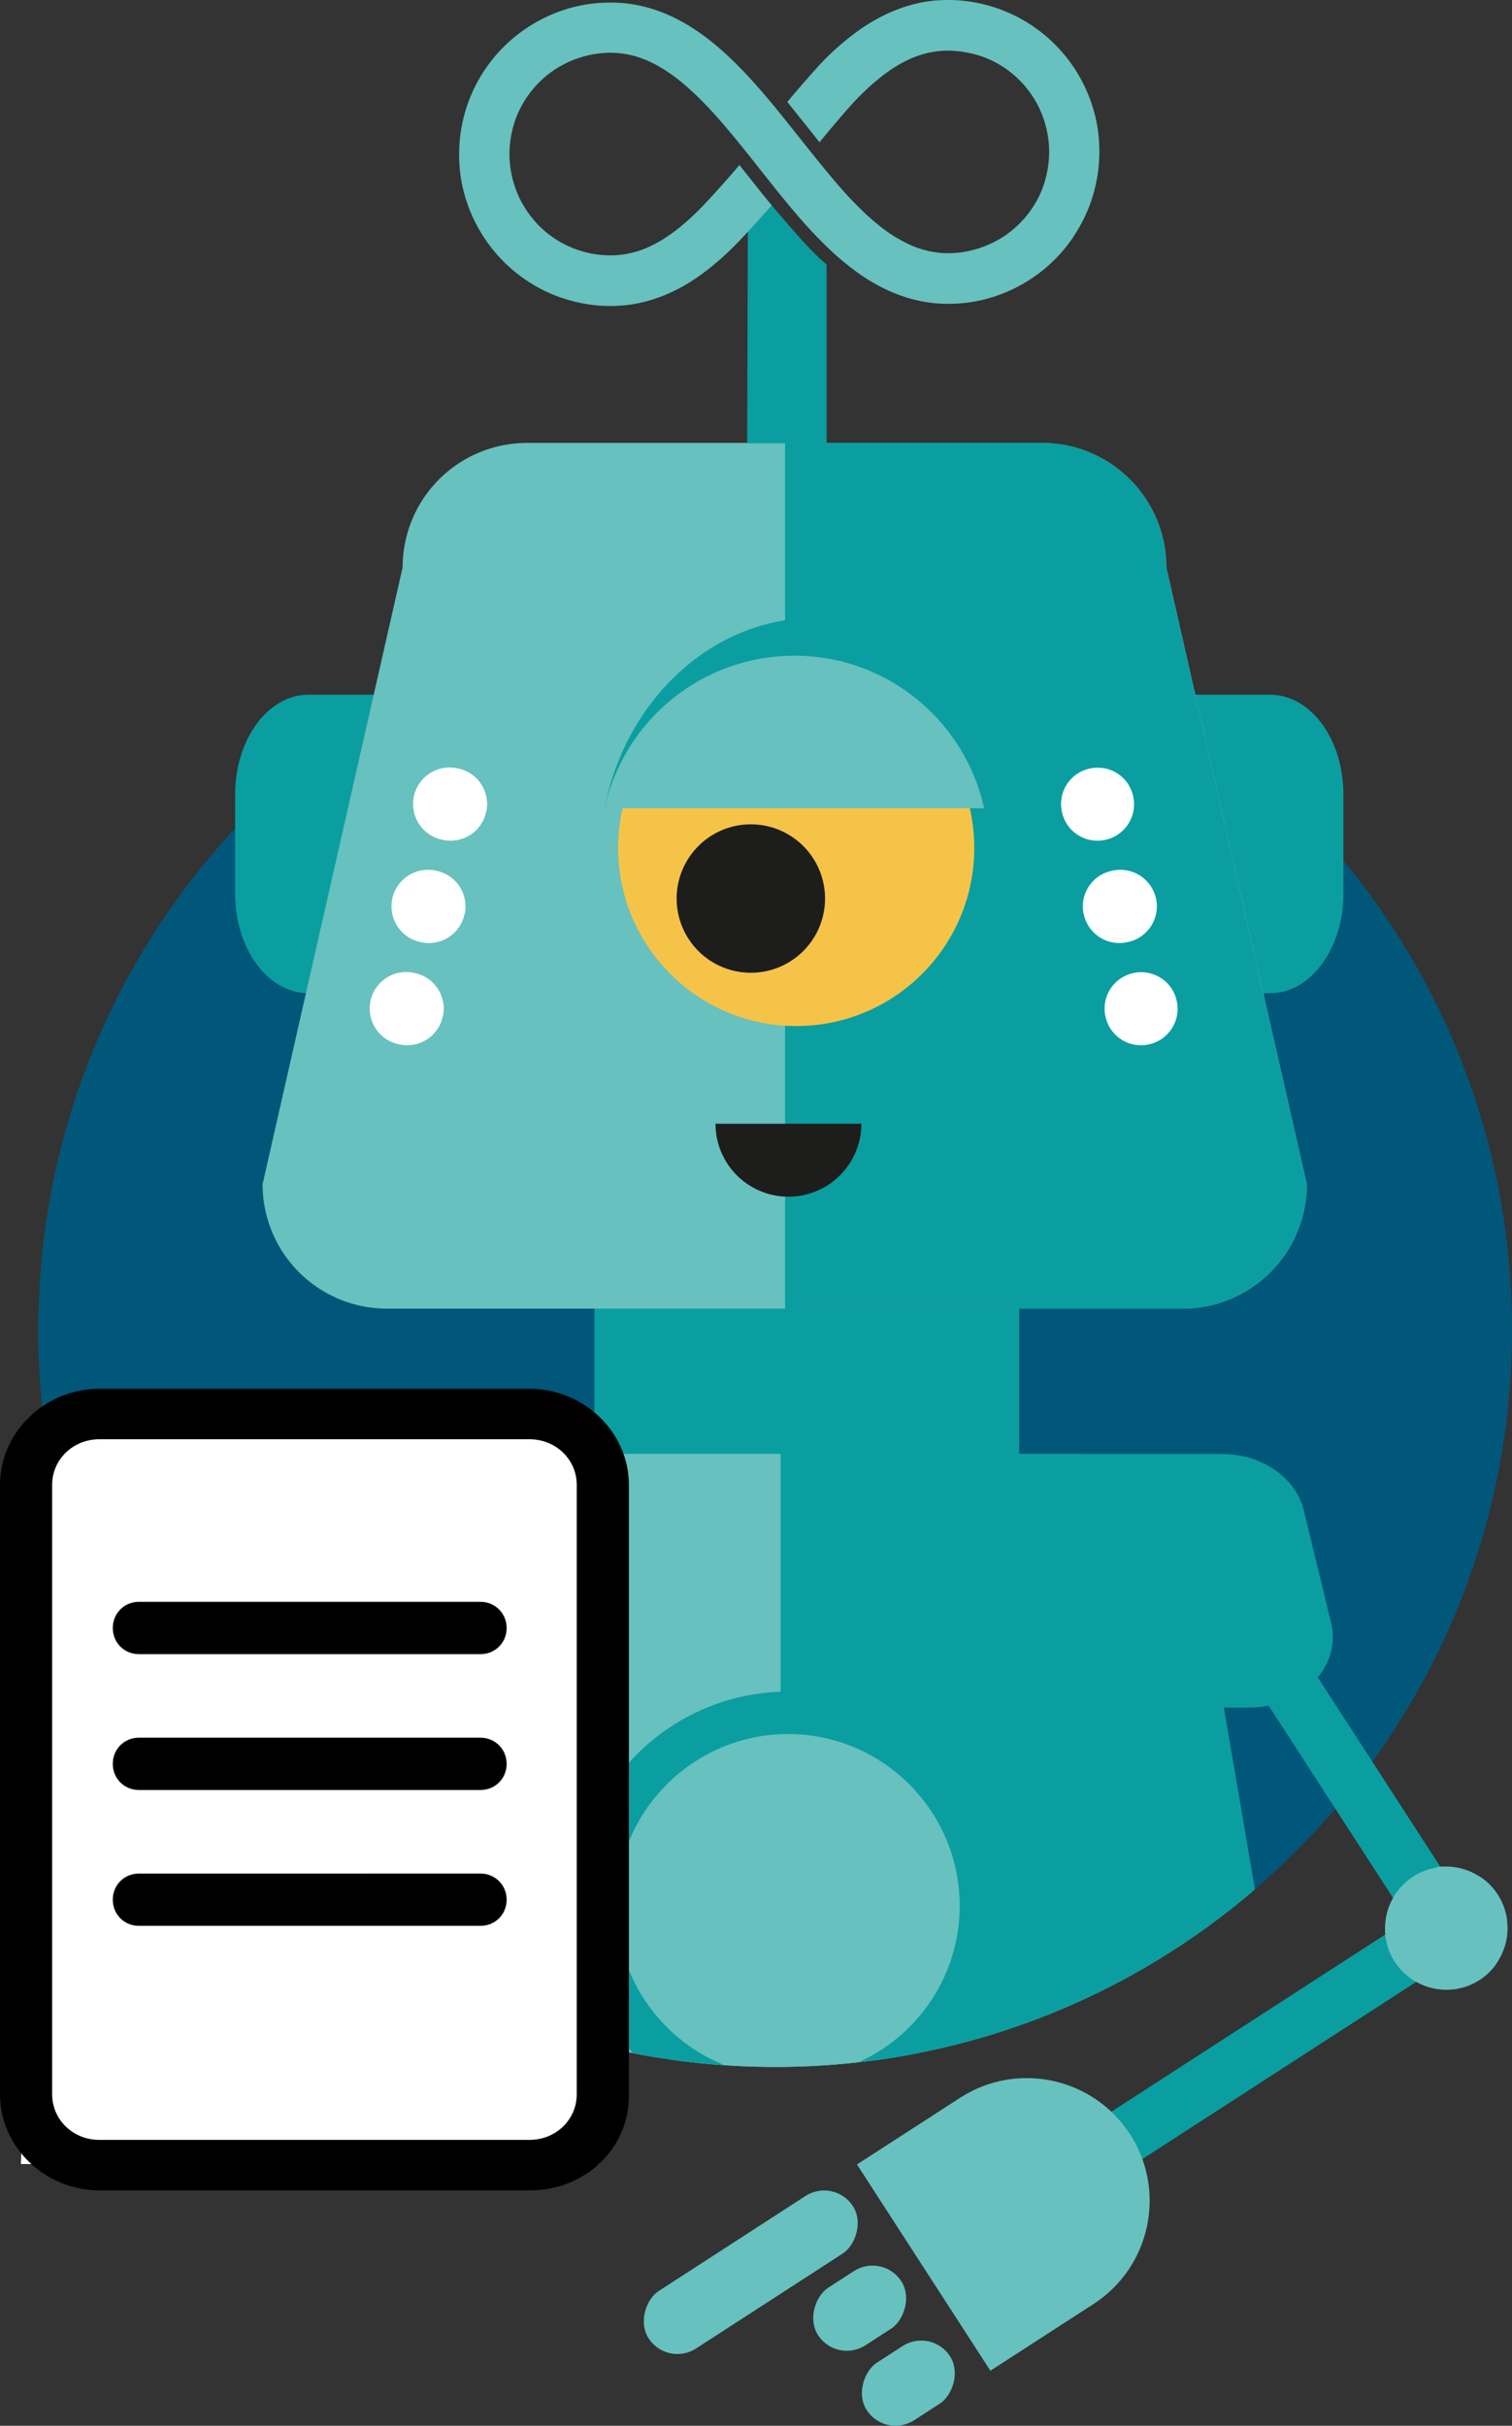 <svg version="1.1" viewBox="0 0 106.99 171.597" xmlns="http://www.w3.org/2000/svg"><rect x="0" y="0" width="106.99" height="171.597" fill="#333333" stroke="none"/><defs id="defs4370"><clipPath id="clippath"><path class="cls-8" d="M106.92 94.82 106.98 0H2.71v94.76c0 28.79 23.34 52.14 52.14 52.14s52.14-23.34 52.14-52.14l-.06.06z" id="path4359"/></clipPath><clipPath id="clippath-1"><path class="cls-8" d="M37.28 32.02a8.8 8.8 0 0 0-8.8 8.8l-9.91 43.64a8.8 8.8 0 0 0 8.8 8.8h56.29a8.8 8.8 0 0 0 8.8-8.8l-9.94-43.64a8.8 8.8 0 0 0-8.8-8.8H37.28Z" id="path4362"/></clipPath><clipPath id="clippath-2"><path class="cls-8" d="M55.24 99.3h41.15v96.09H55.24Z" id="path4365"/></clipPath><style id="style4368">.cls-2{fill:#fff}.cls-3{fill:#67c1be}.cls-4{fill:#0a9ea0}.cls-8{fill:none}</style></defs><path d="M54.85 146.212c28.79 0 52.14-23.34 52.14-52.14s-23.34-52.14-52.14-52.14-52.14 23.35-52.14 52.14 23.34 52.14 52.14 52.14" style="fill:#00577a" id="path4372"/><path class="cls-4" d="M102.36 138.422c-.66 0-1.3-.32-1.68-.91l-17.02-26.3c-.6-.93-.33-2.17.59-2.77.93-.6 2.17-.33 2.77.59l17.02 26.3c.6.93.33 2.17-.59 2.77-.34.22-.71.32-1.08.32z" id="path4374"/><path class="cls-4" d="M78.63 153.772c-.66 0-1.3-.32-1.68-.91-.6-.93-.33-2.17.59-2.77l23.73-15.35c.93-.6 2.17-.33 2.77.59.6.93.33 2.17-.59 2.77l-23.73 15.35c-.34.22-.71.32-1.08.32z" id="path4376"/><path class="cls-3" d="M101.66 132.112s-.06 0-.09.02c-.03 0-.06.01-.08.02-.05 0-.09.02-.14.03h-.04c-.46.11-.9.3-1.32.57-.42.27-.77.6-1.06.97 0 0-.01.02-.02.03-.03.04-.06.08-.09.11-.02.02-.03.05-.05.07-.02.03-.03.05-.05.08-.02.04-.05.07-.07.11 0 .01-.01.03-.02.04-.24.4-.43.85-.53 1.34-.1.48-.12.97-.07 1.43v.04c0 .04.01.09.02.13 0 .03 0 .06.02.09 0 .03.01.06.02.08 0 .05.02.09.03.14v.04c.11.46.3.9.57 1.32a4.29 4.29 0 0 0 1 1.08c.04.03.08.06.11.09.02.02.05.03.07.05.03.02.05.03.08.05.04.02.08.05.11.07.01 0 .03.01.04.02.4.24.85.42 1.34.53.48.1.97.12 1.43.06h.04c.04 0 .09-.01.13-.02.03 0 .06 0 .09-.02.03 0 .06-.01.08-.02.05 0 .09-.02.14-.03h.03c.46-.11.9-.3 1.32-.57.42-.27.77-.6 1.06-.97 0 0 .02-.02.02-.03.03-.04.06-.08.08-.12.02-.02.03-.05.05-.07.02-.03.03-.05.05-.08.02-.04.05-.08.07-.11 0-.01.01-.03.02-.04.24-.4.42-.85.53-1.33.1-.49.12-.97.06-1.44v-.04c0-.05-.01-.09-.02-.14 0-.03 0-.06-.01-.09 0-.03-.01-.06-.02-.09 0-.05-.02-.09-.03-.14 0-.01 0-.02-.01-.04-.11-.46-.3-.9-.57-1.32-.27-.42-.6-.77-.97-1.06l-.03-.02s-.08-.06-.11-.08c-.02-.02-.05-.03-.07-.05l-.08-.05s-.08-.05-.12-.07c-.01 0-.02-.01-.04-.02-.4-.24-.85-.43-1.34-.53-.48-.1-.97-.12-1.43-.07h-.04c-.05 0-.09.01-.13.02" id="path4378"/><g clip-path="url(#clippath)" id="g4408" transform="translate(0 -.688)"><path class="cls-4" d="M42.06 74.89v48.39c0 3.6 2.92 6.51 6.51 6.51h17.04c3.6 0 6.51-2.92 6.51-6.51V74.89M21.83 49.83c-2.86 0-5.19 3.15-5.19 7.04v7.04c0 3.89 2.32 7.04 5.19 7.04h68.04c2.86 0 5.19-3.15 5.19-7.04v-7.04c0-3.89-2.32-7.04-5.19-7.04H21.83Z" id="path4380"/><path class="cls-3" d="M37.29 32.02a8.8 8.8 0 0 0-8.8 8.8l-9.91 43.64a8.8 8.8 0 0 0 8.8 8.8h56.29a8.8 8.8 0 0 0 8.8-8.8l-9.94-43.64a8.8 8.8 0 0 0-8.8-8.8zm-1.94 71.51c-5.37 0-9.73 5.65-9.73 12.62l-10.96 62.61c0 6.97 4.36 12.62 9.73 12.62h62.28c5.37 0 9.73-5.65 9.73-12.62l-10.99-62.61c0-6.97-4.36-12.62-9.73-12.62z" id="path4382"/><path class="cls-4" d="M55.55 30.06h49.86v84.26H55.55Z" clip-path="url(#clippath-1)" id="path4384"/><path class="cls-2" d="M31.34 72.58c.3-1.4-.59-2.77-1.99-3.06a2.583 2.583 0 1 0-1.08 5.05c1.4.3 2.77-.59 3.06-1.99m1.55-7.23c.3-1.4-.59-2.77-1.99-3.06a2.583 2.583 0 1 0-1.08 5.05c1.4.3 2.77-.59 3.06-1.99m1.54-7.24c.3-1.4-.59-2.77-1.99-3.06a2.583 2.583 0 1 0-1.08 5.05c1.4.3 2.77-.59 3.06-1.99m43.82 14.47c-.3-1.4.59-2.77 1.99-3.06 1.4-.3 2.77.59 3.06 1.99.3 1.4-.6 2.77-1.99 3.06-1.4.3-2.77-.59-3.06-1.99m-1.54-7.23c-.3-1.4.59-2.77 1.99-3.06a2.583 2.583 0 1 1 1.08 5.05c-1.4.3-2.77-.59-3.06-1.99m-1.55-7.24c-.3-1.4.59-2.77 1.99-3.06 1.4-.3 2.77.59 3.06 1.99.3 1.4-.6 2.77-1.99 3.06-1.4.3-2.77-.59-3.06-1.99" id="path4386"/><path class="cls-4" d="M35.35 103.53c-5.37 0-9.73 5.65-9.73 12.62l-10.96 62.61c0 6.97 4.36 12.62 9.73 12.62h62.28c5.37 0 9.73-5.65 9.73-12.62l-10.71-62.61c-.09-7.94-4.64-12.62-10.01-12.62Z" clip-path="url(#clippath-2)" id="path4388"/><path style="fill:none;stroke:#0a9ea0;stroke-width:3.99px;stroke-linecap:round" d="m14.43 149.41 6.46-30.55" id="path4390"/><path class="cls-3" d="m19.32 108.26-1.93 9.38c-.75 3.66 2.04 7.09 5.78 7.09h21.49c3.26 0 5.9-2.64 5.9-5.9v-9.38c0-3.26-2.64-5.9-5.9-5.9H25.1c-2.8 0-5.21 1.97-5.78 4.71z" id="path4392"/><path class="cls-4" d="m92.26 107.54 1.93 7.94c.75 3.1-2.04 6-5.78 6H66.92c-3.26 0-5.9-2.24-5.9-5v-7.94c0-2.76 2.64-5 5.9-5h19.56c2.8 0 5.21 1.67 5.78 3.99z" id="path4394"/><circle class="cls-3" cx="55.77" cy="135.49" r="13.64" id="circle4396"/><path class="cls-4" d="M55.77 150.64c-8.35 0-15.15-6.79-15.15-15.14 0-8.35 6.79-15.15 15.15-15.15s15.14 6.79 15.14 15.15-6.79 15.14-15.14 15.14zm0-27.29c-6.7 0-12.15 5.45-12.15 12.15s5.45 12.14 12.15 12.14 12.14-5.45 12.14-12.14-5.45-12.15-12.14-12.15z" id="path4398"/><path d="M56.34 73.27c6.96 0 12.6-5.64 12.6-12.6s-5.64-12.6-12.6-12.6-12.6 5.64-12.6 12.6 5.64 12.6 12.6 12.6" style="fill:#f6c349" id="path4400"/><path d="M53.13 69.5a5.25 5.25 0 1 0 0-10.5 5.25 5.25 0 1 0 0 10.5m7.82 10.68a5.16 5.16 0 1 1-10.32 0h10.33z" id="path4402" style="fill:#1d1d1b"/><path class="cls-4" d="M42.78 57.86c1.51-7.7 7.63-13.47 14.95-13.47 7.32 0 13.44 5.77 14.95 13.47H42.77Z" id="path4404"/><path class="cls-3" d="M42.78 57.86c1.36-6.17 6.85-10.79 13.43-10.79s12.07 4.62 13.43 10.79H42.77Z" id="path4406"/></g><path class="cls-2" d="m3.19 100.972-1.71 52.11H42.4l-.68-52.26z" id="path4410"/><path d="M34.01 117.012H9.83c-1.04 0-1.85-.81-1.85-1.85s.81-1.85 1.85-1.85H34c1.03 0 1.85.81 1.85 1.85s-.81 1.85-1.85 1.85m.01 9.61H9.83c-1.04 0-1.85-.81-1.85-1.85s.81-1.85 1.85-1.85H34c1.03 0 1.85.81 1.85 1.85s-.81 1.85-1.85 1.85m.01 9.61H9.83c-1.04 0-1.85-.81-1.85-1.85s.81-1.85 1.85-1.85H34c1.03 0 1.85.81 1.85 1.85s-.81 1.85-1.85 1.85" id="path4412"/><path d="M7.02 101.812c-1.85 0-3.33 1.43-3.33 3.22v43.12c0 1.79 1.48 3.22 3.33 3.22h30.46c1.85 0 3.33-1.43 3.33-3.22v-43.12c0-1.79-1.48-3.22-3.33-3.22zm30.53 53.13H7.02c-3.84 0-7.02-3.07-7.02-6.79v-43.12c0-3.72 3.18-6.79 7.02-6.79h30.46c3.84 0 7.02 3.07 7.02 6.79v43.12c.07 3.79-3.1 6.79-6.95 6.79" id="path4414"/><path class="cls-3" d="M79.96 150.972c-2.61-4.03-7.99-5.18-12.02-2.58l-7.3 4.72 9.44 14.59 7.3-4.72c4.03-2.61 5.18-7.99 2.58-12.02z" id="path4416"/><rect class="cls-3" x="-166.23" y="-51.342" width="4.85" height="17.22" rx="2.43" ry="2.43" transform="rotate(-122.91)" id="rect4418"/><rect class="cls-3" x="-172.552" y="-41.153" width="4.85" height="7.02" rx="2.43" ry="2.43" transform="rotate(-122.91)" id="rect4420"/><rect class="cls-3" x="-178.875" y="-41.143" width="4.85" height="7.02" rx="2.43" ry="2.43" transform="rotate(-122.91)" id="rect4422"/><g id="g4428" transform="translate(0 -.688)"><path class="cls-4" d="m52.93 13.27-.06 18.77h5.62V19.39c-1.3-1.01-3.61-3.89-5.55-6.13z" id="path4424"/><path class="cls-3" d="M76 17.36c.58-.87 1.03-1.82 1.33-2.82.31-1.03.47-2.11.46-3.19 0-1.45-.3-2.86-.87-4.17a10.742 10.742 0 0 0-6.74-6.03C69.15.84 68.06.67 66.99.69c-.74 0-1.47.09-2.18.26-1.22.29-2.43.82-3.61 1.59-.88.58-1.75 1.29-2.67 2.18-.67.66-2.08 2.29-2.82 3.18.55.68 1.09 1.36 1.62 2.02l.66.83c.7-.85 2.03-2.44 2.62-3.04.53-.55 1.06-1.04 1.57-1.45.8-.65 1.6-1.15 2.37-1.47.4-.17.8-.29 1.21-.38.42-.09.83-.13 1.27-.14.94.01 1.9.18 2.79.54 1.28.53 2.38 1.42 3.17 2.58.4.58.7 1.21.91 1.87.22.69.33 1.4.34 2.13 0 .96-.18 1.9-.54 2.79a7.208 7.208 0 0 1-2.58 3.17 7.245 7.245 0 0 1-4 1.25c-.49 0-.93-.05-1.39-.15-.59-.13-1.16-.34-1.74-.64-.19-.1-.38-.21-.58-.32-.56-.34-1.14-.77-1.72-1.28-.21-.18-.43-.38-.64-.59-.6-.57-1.23-1.24-1.92-2.05-.53-.62-1.06-1.27-1.6-1.94l-1.04-1.3c-.85-1.07-1.73-2.19-2.65-3.24-.79-.91-1.51-1.67-2.2-2.32-.62-.59-1.21-1.09-1.81-1.53-.12-.09-.24-.17-.36-.26-.91-.63-1.8-1.11-2.73-1.46-.94-.35-1.91-.57-2.88-.63-.21-.01-.41-.02-.62-.02h-.09c-1.45 0-2.86.3-4.17.87-1.91.83-3.54 2.18-4.7 3.92a10.706 10.706 0 0 0-1.79 6.01c0 1.45.3 2.85.87 4.17.83 1.91 2.18 3.54 3.92 4.7.87.58 1.82 1.03 2.82 1.33 1.03.31 2.09.48 3.19.46.73 0 1.47-.09 2.18-.26 1.22-.29 2.44-.82 3.61-1.59.88-.58 1.75-1.29 2.67-2.18.67-.65 2.09-2.2 2.85-3.09-.57-.69-2.08-2.6-2.28-2.85-.71.86-2.06 2.35-2.64 2.95-.53.55-1.06 1.03-1.57 1.45-.8.65-1.6 1.14-2.37 1.47-.41.17-.8.3-1.21.38-.42.09-.84.14-1.27.14-.97.01-1.91-.18-2.79-.54a7.075 7.075 0 0 1-3.17-2.58c-.39-.57-.7-1.2-.91-1.87-.22-.69-.33-1.4-.34-2.13 0-.96.18-1.9.54-2.79a7.208 7.208 0 0 1 2.58-3.17 7.245 7.245 0 0 1 4-1.25c.46 0 .92.05 1.39.15.78.17 1.54.49 2.32.97.56.34 1.14.77 1.72 1.28.79.69 1.63 1.55 2.57 2.64.85.99 1.73 2.09 2.57 3.16l.09.11c.84 1.07 1.72 2.17 2.62 3.22.8.93 1.5 1.66 2.2 2.33.14.14.29.27.44.41.48.42.93.79 1.37 1.12 1.03.76 2.04 1.32 3.08 1.71l.21.08c1.1.39 2.25.59 3.38.58 1.45 0 2.85-.3 4.17-.87 1.91-.83 3.54-2.18 4.69-3.92zm-19.02-7.17Z" id="path4426"/></g></svg>